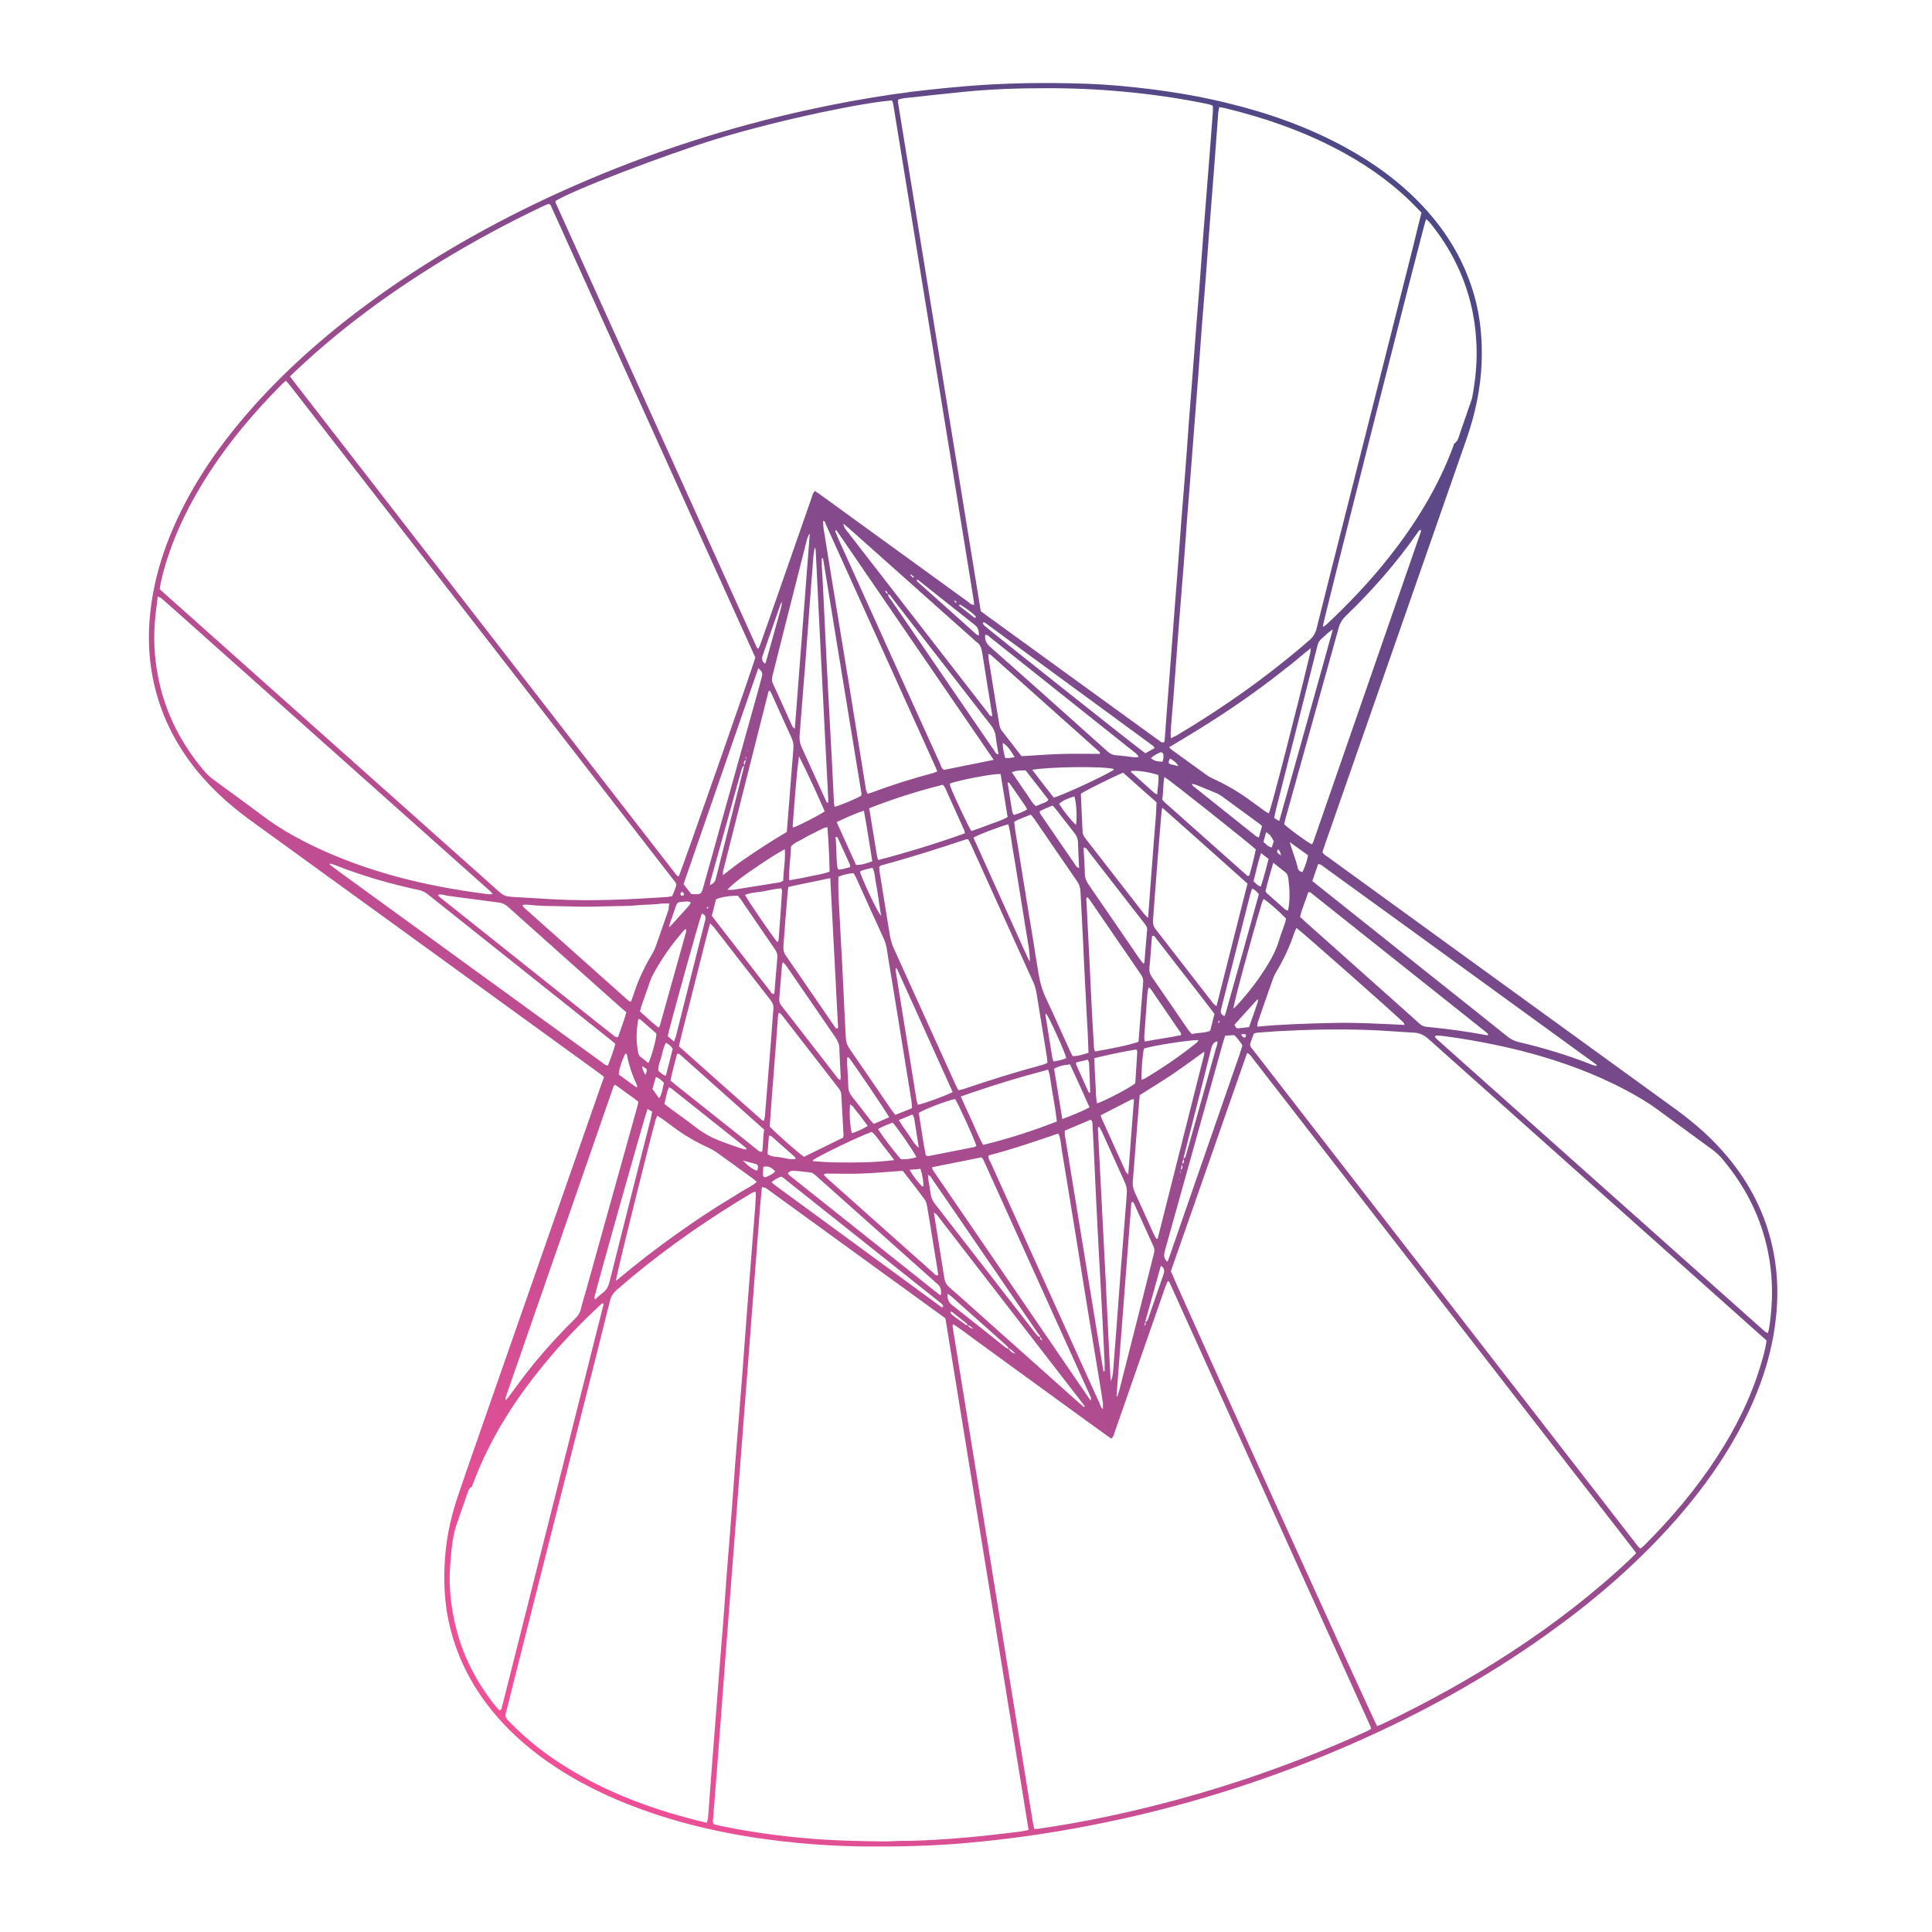 <?xml version="1.0" encoding="utf-8"?>
<!-- Generator: Adobe Illustrator 23.0.3, SVG Export Plug-In . SVG Version: 6.00 Build 0)  -->
<svg version="1.1" id="Layer_1" xmlns="http://www.w3.org/2000/svg" xmlns:xlink="http://www.w3.org/1999/xlink" x="0px" y="0px"
	 viewBox="0 0 200 200" style="enable-background:new 0 0 200 200;" xml:space="preserve">
<style type="text/css">
	.st0{opacity:0.78;}
	.st1{fill:url(#SVGID_1_);}
</style>
<g class="st0">
	<linearGradient id="SVGID_1_" gradientUnits="userSpaceOnUse" x1="36.627" y1="162.956" x2="162.782" y2="36.801">
		<stop  offset="0" style="stop-color:#ED1E79"/>
		<stop  offset="0.493" style="stop-color:#7E196E"/>
		<stop  offset="0.84" style="stop-color:#371567"/>
		<stop  offset="1" style="stop-color:#1B1464"/>
	</linearGradient>
	<path class="st1" d="M62.53,111.48c-0.24-0.19-0.42-0.33-0.6-0.46c-12-8.71-24.01-17.41-36.02-26.11c-2.38-1.73-4.51-3.7-6.26-6.08
		c-2.18-2.96-3.54-6.26-4.04-9.9c-0.22-1.64-0.25-3.29-0.11-4.94c0.36-4.24,1.71-8.17,3.67-11.92c1.93-3.69,4.39-7.01,7.16-10.1
		c3.77-4.19,8.02-7.85,12.58-11.14c6.43-4.63,13.33-8.44,20.58-11.62c7.81-3.42,15.88-6.03,24.21-7.85
		c2.93-0.64,5.87-1.18,8.83-1.61c2.49-0.36,4.99-0.62,7.49-0.83c4.16-0.35,8.32-0.39,12.49-0.25c2.18,0.08,4.36,0.28,6.53,0.55
		c2.65,0.33,5.27,0.78,7.86,1.41c4.34,1.04,8.51,2.51,12.43,4.66c2.98,1.64,5.7,3.62,8.02,6.12c2.52,2.7,4.34,5.8,5.32,9.38
		c0.6,2.2,0.79,4.44,0.71,6.71c-0.1,2.79-0.7,5.48-1.62,8.1c-4.87,13.96-9.75,27.92-14.62,41.88c-0.08,0.24-0.16,0.48-0.24,0.71
		c0.12,0.3,0.4,0.41,0.62,0.57c4.19,3.05,8.38,6.09,12.58,9.13c7.77,5.64,15.54,11.27,23.31,16.9c2.05,1.48,3.93,3.14,5.53,5.09
		c2.2,2.67,3.74,5.67,4.51,9.05c0.51,2.25,0.65,4.51,0.46,6.81c-0.38,4.59-1.91,8.8-4.13,12.79c-1.96,3.53-4.38,6.72-7.09,9.69
		c-3.82,4.18-8.12,7.82-12.73,11.09c-6.27,4.46-12.98,8.14-20.02,11.22c-7.62,3.34-15.49,5.91-23.61,7.72
		c-3.02,0.67-6.06,1.24-9.13,1.69c-2.36,0.35-4.73,0.63-7.11,0.84c-3.65,0.33-7.3,0.4-10.96,0.36c-2.16-0.03-4.32-0.15-6.47-0.35
		c-5.09-0.49-10.1-1.41-14.96-3.03c-3.5-1.17-6.85-2.67-9.96-4.68c-2.58-1.67-4.89-3.63-6.83-6.02c-2.23-2.75-3.75-5.83-4.48-9.3
		c-0.38-1.8-0.48-3.62-0.42-5.45c0.08-2.5,0.55-4.94,1.35-7.31c1.08-3.2,2.2-6.38,3.31-9.56c3.87-11.09,7.74-22.17,11.61-33.26
		C62.37,111.96,62.44,111.74,62.53,111.48z M77.22,78.68c-0.31,0.13-0.23,0.36-0.15,0.59c-0.06,0.03-0.16,0.05-0.19,0.1
		c-0.07,0.16-0.12,0.33-0.17,0.5c-1.05,3.76-2.1,7.51-3.14,11.27c-0.04,0.14-0.05,0.29-0.09,0.49c0.33-0.14,0.52-0.31,0.6-0.6
		c0.06-0.22,0.11-0.44,0.17-0.66c0.94-3.71,1.87-7.41,2.8-11.13c0.06-0.19,0.12-0.38,0.17-0.58c0.01-0.1,0.01-0.21,0.02-0.31
		c-0.02,0-0.05,0-0.07,0.01C77.19,78.46,77.21,78.57,77.22,78.68z M122.2,121.12c0.28-0.15,0.23-0.38,0.14-0.61
		c0.28-0.18,0.28-0.21,0.14-0.61c0.16,0.02,0.22-0.07,0.26-0.21c0.27-0.95,0.54-1.9,0.81-2.85c0.79-2.8,1.57-5.6,2.35-8.4
		c0.06-0.2,0.19-0.41,0.1-0.65c-0.5,0.13-0.56,0.55-0.66,0.94c-0.47,1.86-0.93,3.73-1.41,5.59c-0.47,1.86-0.95,3.72-1.42,5.59
		c-0.05,0.2-0.1,0.4-0.15,0.61c-0.05,0.2-0.1,0.4-0.14,0.61c-0.01,0.09-0.02,0.18-0.04,0.27c0.02,0,0.05,0,0.07,0
		C122.23,121.31,122.22,121.21,122.2,121.12z M100.17,137.2c0.23,0.26,0.23,0.26,0.64,0.37c-0.3-0.15-0.39-0.4-0.65-0.36
		c-0.03-0.07-0.03-0.15-0.08-0.19c-0.51-0.41-1.03-0.81-1.54-1.22c-0.02-0.02-0.08,0.01-0.19,0.02c0.08,0.12,0.13,0.23,0.21,0.29
		c0.46,0.35,0.93,0.69,1.41,1.03C100.01,137.19,100.09,137.19,100.17,137.2z M118.53,136.83c0.07-0.02,0.17-0.01,0.2-0.05
		c0.08-0.13,0.13-0.27,0.18-0.42c0.5-1.43,1-2.87,1.49-4.31c0.04-0.12,0.09-0.24,0.11-0.36c0.03-0.27-0.05-0.49-0.34-0.66
		c-0.55,1.96-1.09,3.89-1.62,5.82c-0.02,0.11-0.05,0.21-0.09,0.41C118.67,137.06,118.62,136.95,118.53,136.83z M80.95,62.28
		c-0.04,0.06-0.09,0.12-0.12,0.19c-0.62,1.77-1.23,3.53-1.85,5.3c-0.03,0.1-0.07,0.19-0.08,0.29c-0.02,0.26,0.05,0.49,0.3,0.65
		c0.04-0.1,0.08-0.16,0.1-0.23c0.53-1.9,1.07-3.8,1.59-5.7c0.05-0.17,0.02-0.35,0.03-0.53c0.04-0.02,0.07-0.04,0.11-0.06
		c0.01,0,0-0.03-0.01-0.05C81.01,62.19,80.98,62.24,80.95,62.28z M104.43,139.65c0.25,0.34,0.26,0.33,0.7,0.5
		c-0.25-0.22-0.39-0.47-0.68-0.52c-0.09-0.12-0.16-0.25-0.27-0.35c-1.89-1.69-3.79-3.38-5.68-5.06c-0.11-0.1-0.24-0.17-0.41-0.3
		c-0.03,0.52,0.08,0.88,0.47,1.18c1.84,1.44,3.66,2.9,5.48,4.35C104.15,139.54,104.29,139.58,104.43,139.65z M107.71,138.36
		c-0.01,0.09-0.04,0.18-0.02,0.26c0.01,0.04,0.1,0.07,0.21,0.14c-0.09-0.17-0.15-0.28-0.2-0.39c-0.09-0.12-0.18-0.25-0.27-0.37
		c-2.25-3.28-4.5-6.57-6.75-9.85c-1.36-1.99-2.72-3.98-4.09-5.96c-0.14-0.2-0.22-0.46-0.53-0.56c0.02,0.18,0.02,0.33,0.04,0.48
		c0.08,0.48,0.18,0.95,0.23,1.42c0.04,0.42,0.2,0.77,0.46,1.1c3.44,4.42,6.87,8.86,10.31,13.28c0.12,0.16,0.25,0.32,0.4,0.46
		C107.54,138.4,107.64,138.36,107.71,138.36z M91.92,61.51c-0.03-0.08-0.05-0.17-0.09-0.25c-0.02-0.04-0.09-0.05-0.21-0.11
		c0.08,0.14,0.1,0.21,0.15,0.25c0.04,0.04,0.11,0.06,0.17,0.08c-0.02,0.31,0.22,0.5,0.37,0.72c2.31,3.39,4.63,6.78,6.95,10.16
		c1.22,1.78,2.43,3.56,3.65,5.33c0.1,0.15,0.17,0.37,0.46,0.4c-0.1-0.62-0.23-1.22-0.29-1.82c-0.05-0.48-0.24-0.86-0.53-1.23
		c-1.47-1.88-2.92-3.76-4.38-5.64c-1.91-2.46-3.82-4.93-5.74-7.39C92.29,61.84,92.2,61.58,91.92,61.51z M85.2,53.92
		c-0.02-0.04-0.04-0.07-0.06-0.11c0.02,0.03,0.05,0.06,0.07,0.1c0.01,0.25,0,0.51,0.04,0.76c0.25,1.55,0.5,3.1,0.75,4.65
		c0.64,3.9,1.28,7.8,1.92,11.71c0.58,3.58,1.15,7.16,1.73,10.73c0.02,0.14,0.1,0.27,0.16,0.41c0.14-0.04,0.24-0.06,0.33-0.09
		c2.11-0.79,4.26-1.48,6.45-2.05c0.14-0.04,0.26-0.11,0.44-0.18c-0.16-0.37-0.29-0.69-0.44-1.01c-3.09-6.84-6.18-13.68-9.27-20.51
		c-0.61-1.34-1.21-2.68-1.82-4.02C85.44,54.15,85.44,53.93,85.2,53.92z M114.2,145.87c0.02,0.03,0.05,0.06,0.07,0.09
		c-0.03-0.02-0.06-0.05-0.09-0.07c-0.01-0.25,0.01-0.51-0.02-0.75c-0.09-0.65-0.21-1.3-0.31-1.95c-0.44-2.65-0.88-5.3-1.31-7.96
		c-0.43-2.65-0.85-5.31-1.28-7.96c-0.45-2.75-0.89-5.51-1.35-8.26c-0.09-0.54-0.1-1.11-0.32-1.62c-0.05-0.01-0.07-0.03-0.09-0.03
		c-2.33,0.79-4.65,1.6-7.04,2.21c-0.04,0.01-0.08,0.06-0.13,0.09c-0.05,0.27,0.13,0.48,0.23,0.7c2.42,5.36,4.84,10.73,7.27,16.09
		c1.33,2.94,2.65,5.87,3.99,8.8C113.92,145.47,113.94,145.74,114.2,145.87z M106.48,189.43c-2.88-17.71-5.75-35.33-8.61-52.95
		c-0.24-0.18-0.46-0.35-0.69-0.51c-5.81-4.22-11.63-8.44-17.44-12.65c-0.16-0.12-0.32-0.25-0.5-0.35c-0.09-0.05-0.22-0.04-0.37-0.07
		c-0.07,0.73-0.13,1.41-0.19,2.09c-0.21,2.63-0.41,5.26-0.61,7.89c-0.2,2.66-0.41,5.31-0.61,7.97c-0.2,2.63-0.4,5.26-0.61,7.89
		c-0.2,2.66-0.41,5.31-0.61,7.97c-0.2,2.63-0.41,5.26-0.61,7.89c-0.2,2.66-0.41,5.31-0.61,7.97c-0.23,2.99-0.44,5.97-0.67,8.96
		c-0.06,0.81-0.13,1.62-0.19,2.43c-0.12,1.52-0.24,3.03-0.36,4.55c-0.01,0.1,0.02,0.2,0.04,0.31c0.23,0.06,0.45,0.13,0.67,0.18
		c3.16,0.66,6.35,1.09,9.57,1.35c2.48,0.2,4.97,0.25,7.46,0.27c0.61,0.01,1.22-0.05,1.83-0.05c2.36-0.01,4.72-0.18,7.07-0.39
		c1.74-0.15,3.48-0.38,5.22-0.58C105.91,189.57,106.15,189.5,106.48,189.43z M101.53,63.27c0.27,0.2,0.49,0.37,0.72,0.53
		c4.95,3.59,9.9,7.18,14.86,10.78c0.97,0.7,1.93,1.4,2.9,2.1c0.14,0.1,0.26,0.25,0.52,0.13c0.02-0.19,0.06-0.41,0.07-0.63
		c0.07-0.91,0.13-1.82,0.2-2.73c0.14-1.77,0.28-3.54,0.41-5.31c0.12-1.54,0.23-3.09,0.35-4.63c0.13-1.72,0.27-3.44,0.4-5.16
		c0.12-1.57,0.23-3.14,0.35-4.71c0.13-1.62,0.26-3.24,0.39-4.86c0.13-1.64,0.24-3.29,0.36-4.93c0.2-2.58,0.4-5.16,0.6-7.74
		c0.06-0.78,0.12-1.57,0.18-2.35c0.13-1.64,0.27-3.29,0.39-4.93c0.12-1.62,0.23-3.24,0.36-4.86c0.18-2.28,0.36-4.55,0.54-6.83
		c0.15-1.87,0.29-3.74,0.43-5.62c0.01-0.19-0.01-0.39-0.01-0.57c-0.12-0.05-0.19-0.09-0.26-0.11c-0.12-0.03-0.25-0.06-0.37-0.09
		c-2.84-0.59-5.7-0.99-8.58-1.26c-2.68-0.25-5.37-0.37-8.06-0.36c-2.82,0-5.64,0.09-8.44,0.37c-2.07,0.21-4.14,0.43-6.21,0.66
		c-0.22,0.02-0.43,0.1-0.66,0.15c0,0.15-0.01,0.25,0,0.35C95.83,28.19,98.68,45.71,101.53,63.27z M142.56,178.69
		c0.23-0.1,0.42-0.17,0.6-0.25c4.59-2.19,9.03-4.64,13.28-7.42c4.39-2.87,8.54-6.05,12.35-9.65c0.2-0.19,0.39-0.39,0.59-0.6
		c-0.2-0.26-0.37-0.49-0.54-0.71c-11.28-14.55-22.56-29.09-33.84-43.64c-1.77-2.29-3.55-4.58-5.32-6.86
		c-0.15-0.19-0.26-0.43-0.58-0.55c-1.33,3.77-2.63,7.53-3.94,11.28c-1.32,3.78-2.64,7.56-3.95,11.3
		C121.92,133.39,142.17,178.09,142.56,178.69z M30.02,38.97c0.24,0.32,0.42,0.56,0.61,0.8C42.27,54.78,53.9,69.79,65.54,84.8
		c1.43,1.85,2.86,3.69,4.3,5.54c0.11,0.15,0.2,0.35,0.42,0.38c0.28-0.54,7.72-21.79,7.93-22.66c-7.06-15.59-14.13-31.21-21.2-46.84
		c-0.02-0.04-0.08-0.06-0.13-0.09c-0.04,0-0.1-0.01-0.14,0c-0.19,0.08-0.37,0.16-0.56,0.24c-3.62,1.72-7.15,3.62-10.58,5.72
		c-5.34,3.27-10.37,6.97-14.93,11.27C30.46,38.54,30.26,38.74,30.02,38.97z M98.69,137.08c-0.05,0.09-0.09,0.14-0.09,0.17
		c2.76,17.07,5.53,34.14,8.29,51.22c0.04,0.27,0.11,0.54,0.17,0.85c0.15,0,0.28,0.01,0.4,0c4.9-0.71,9.73-1.75,14.51-3.05
		c6.72-1.83,13.25-4.19,19.58-7.08c0.13-0.06,0.25-0.15,0.38-0.22c-0.02-0.11-0.03-0.19-0.06-0.25
		c-6.94-15.34-13.88-30.69-20.83-46.03c-0.01-0.02-0.03-0.04-0.06-0.05c-0.02-0.01-0.04,0-0.11,0c-0.08,0.21-0.18,0.44-0.27,0.68
		c-0.98,2.8-1.95,5.6-2.93,8.4c-0.76,2.18-1.52,4.36-2.28,6.54c-0.08,0.23-0.1,0.5-0.37,0.66c-0.91-0.66-1.81-1.31-2.72-1.96
		c-0.9-0.66-1.81-1.31-2.71-1.97c-0.9-0.66-1.81-1.31-2.71-1.97c-0.92-0.67-1.85-1.34-2.77-2.01c-0.9-0.66-1.8-1.32-2.71-1.97
		C100.5,138.38,99.62,137.7,98.69,137.08z M57.5,20.81c0.01,0.07,0,0.15,0.03,0.21c6.94,15.35,13.88,30.69,20.83,46.04
		c0.02,0.04,0.07,0.05,0.15,0.1c0.07-0.16,0.15-0.32,0.21-0.48c0.5-1.41,0.99-2.82,1.49-4.24c1.27-3.64,2.54-7.28,3.81-10.92
		c0.08-0.23,0.11-0.49,0.34-0.69c0.18,0.12,0.35,0.23,0.51,0.34c1.91,1.39,3.82,2.77,5.73,4.16c3.19,2.31,6.37,4.62,9.56,6.93
		c0.19,0.14,0.35,0.35,0.68,0.36c-0.02-0.24-0.04-0.44-0.07-0.64c-0.11-0.73-0.24-1.45-0.35-2.18c-0.33-2.05-0.67-4.11-1-6.16
		c-0.33-2-0.65-4.01-0.97-6.01c-0.38-2.35-0.77-4.71-1.15-7.06c-0.38-2.33-0.75-4.66-1.13-6.99c-0.38-2.35-0.77-4.71-1.15-7.06
		c-0.38-2.33-0.75-4.66-1.13-6.99c-0.44-2.7-0.88-5.41-1.32-8.11c-0.06-0.34-0.08-0.7-0.23-1.02c-2.64,0.17-11.21,1.87-18.21,4
		C68.88,16.02,59.25,19.69,57.5,20.81z M16.53,60.98c0.21,0.2,0.4,0.37,0.59,0.54c11.43,10.19,22.86,20.37,34.29,30.56
		c0.78,0.69,0.78,0.7,1.81,0.78c0.08,0.01,0.15,0.01,0.23,0.01c1.24,0.07,2.48,0.15,3.73,0.22c3.99,0.22,7.97,0.03,11.95-0.24
		c0.15-0.01,0.29-0.06,0.45-0.09c0.06-0.12,0.11-0.24,0.16-0.35c0.36-1.04,0.42-0.76-0.25-1.62c-9.17-11.84-18.35-23.67-27.53-35.5
		C38.01,50.19,34.06,45.1,30.1,40c-0.15-0.19-0.32-0.38-0.5-0.59c-0.15,0.13-0.27,0.22-0.38,0.33c-2.84,2.85-5.43,5.9-7.62,9.29
		c-1.9,2.93-3.45,6.03-4.46,9.38C16.91,59.23,16.66,60.06,16.53,60.98z M182.87,138.77c-0.22-0.2-0.41-0.38-0.6-0.54
		c-11.47-10.22-22.93-20.44-34.39-30.67c-0.44-0.39-0.89-0.63-1.48-0.66c-1.6-0.08-3.19-0.23-4.79-0.28
		c-3.17-0.11-6.35-0.04-9.52,0.14c-0.63,0.04-1.27,0.09-1.9,0.14c-0.12,0.01-0.24,0.05-0.37,0.08c-0.06,0.13-0.11,0.24-0.15,0.36
		c-0.35,1.04-0.42,0.74,0.26,1.62c10.42,13.44,20.84,26.88,31.26,40.32c2.68,3.45,5.35,6.9,8.03,10.35c0.18,0.23,0.34,0.49,0.6,0.69
		c0.14-0.12,0.26-0.22,0.37-0.32c2.83-2.82,5.4-5.86,7.58-9.22c1.91-2.95,3.48-6.07,4.49-9.45
		C182.51,140.51,182.76,139.69,182.87,138.77z M73.15,188.69c0.18-0.35,0.15-0.66,0.18-0.96c0.12-1.64,0.24-3.29,0.37-4.93
		c0.14-1.8,0.28-3.59,0.42-5.39c0.12-1.52,0.23-3.04,0.35-4.55c0.13-1.62,0.26-3.24,0.39-4.86c0.13-1.64,0.24-3.29,0.36-4.93
		c0.18-2.28,0.37-4.55,0.54-6.83c0.13-1.67,0.24-3.34,0.37-5.01c0.23-2.93,0.47-5.87,0.7-8.8c0.18-2.33,0.34-4.66,0.52-6.98
		c0.06-0.76,0.12-1.52,0.18-2.28c0.13-1.69,0.27-3.39,0.4-5.08c0.08-1.06,0.17-2.12,0.25-3.19c0.03-0.43,0.05-0.86,0.07-1.29
		c0-0.07-0.03-0.14-0.06-0.26c-0.15,0.07-0.29,0.11-0.42,0.18c-0.5,0.3-1,0.6-1.5,0.91c-4.37,2.7-8.53,5.69-12.4,9.07
		c-0.36,0.31-0.6,0.65-0.72,1.12c-1.06,4.28-2.15,8.56-3.23,12.83c-2.27,8.97-4.54,17.94-6.81,26.91c-0.24,0.96-0.46,1.92-0.73,2.88
		c-0.11,0.38-0.03,0.63,0.24,0.87c0.13,0.12,0.25,0.26,0.37,0.38c1.62,1.63,3.41,3.04,5.35,4.26
		C62.89,185.65,67.88,187.45,73.15,188.69z M147.15,22.01c-0.43-0.44-0.81-0.84-1.21-1.23c-2.28-2.2-4.88-3.96-7.69-5.42
		c-3.6-1.87-7.4-3.18-11.34-4.14c-0.21-0.05-0.43-0.09-0.69-0.14c-0.04,0.24-0.1,0.44-0.11,0.63c-0.12,1.62-0.24,3.24-0.36,4.86
		c-0.06,0.81-0.12,1.62-0.19,2.43c-0.13,1.72-0.27,3.44-0.4,5.16c-0.12,1.57-0.23,3.14-0.35,4.71c-0.13,1.62-0.26,3.24-0.39,4.86
		c-0.13,1.64-0.24,3.29-0.36,4.93c-0.2,2.58-0.4,5.16-0.6,7.74c-0.06,0.78-0.12,1.57-0.18,2.35c-0.13,1.64-0.26,3.29-0.39,4.93
		c-0.12,1.62-0.23,3.24-0.36,4.86c-0.18,2.25-0.36,4.5-0.54,6.75c-0.18,2.33-0.34,4.66-0.52,6.98c-0.07,0.91-0.16,1.82-0.23,2.73
		c-0.03,0.45-0.09,0.9-0.03,1.42c0.22-0.11,0.4-0.18,0.57-0.27c4.88-2.9,9.49-6.16,13.78-9.89c0.38-0.33,0.61-0.71,0.73-1.19
		c1.06-4.26,2.14-8.51,3.22-12.76c2.27-8.97,4.54-17.94,6.81-26.92C146.58,24.28,146.86,23.18,147.15,22.01z M50.99,92.56
		c-0.16-0.27-0.35-0.4-0.51-0.54c-10.24-9.12-20.47-18.25-30.71-27.37c-1-0.9-2.01-1.79-3.02-2.68c-0.1-0.09-0.24-0.13-0.42-0.22
		c-0.08,0.68-0.16,1.28-0.23,1.88c-0.24,2.19-0.15,4.36,0.28,6.51c0.73,3.67,2.38,6.88,4.8,9.72c0.28,0.33,0.6,0.62,0.95,0.87
		c1.7,1.24,3.41,2.48,5.09,3.74c1.55,1.17,3.21,2.13,4.95,2.98c5.79,2.83,11.96,4.31,18.31,5.11
		C50.63,92.59,50.77,92.56,50.99,92.56z M183.02,138c0.18-0.66,0.22-1.26,0.29-1.86c0.23-2.18,0.15-4.36-0.28-6.51
		c-0.72-3.64-2.36-6.83-4.74-9.66c-0.3-0.35-0.62-0.66-0.99-0.93c-1.93-1.4-3.84-2.83-5.78-4.23c-0.59-0.43-1.21-0.83-1.85-1.2
		c-3.19-1.87-6.6-3.23-10.14-4.27c-2.68-0.79-5.41-1.36-8.16-1.81c-0.68-0.11-1.36-0.2-2.03-0.29c-0.13-0.02-0.25-0.03-0.38-0.03
		c-0.14,0-0.3-0.08-0.42,0.1c0.04,0.06,0.06,0.13,0.11,0.18c11.37,10.13,22.74,20.27,34.11,30.4
		C182.8,137.91,182.88,137.93,183.02,138z M91.01,89.77c0.02,0.18,0.03,0.41,0.07,0.63c0.34,2.1,0.68,4.2,1.02,6.31
		c0.09,0.53,0.22,1.03,0.45,1.52c2.11,4.64,4.21,9.29,6.31,13.93c0.1,0.23,0.22,0.45,0.35,0.7c0.19-0.04,0.36-0.06,0.53-0.12
		c2.71-0.92,5.45-1.78,8.22-2.52c0.16-0.04,0.31-0.13,0.47-0.2c-0.02-0.22-0.02-0.39-0.05-0.57c-0.35-2.15-0.7-4.31-1.05-6.46
		c-0.07-0.42-0.15-0.84-0.33-1.24c-2.17-4.78-4.33-9.56-6.5-14.35c-0.08-0.18-0.18-0.35-0.27-0.51c-0.09-0.01-0.15-0.02-0.19-0.01
		c-2.91,0.97-5.83,1.9-8.8,2.7c-0.05,0.01-0.09,0.05-0.13,0.08C91.07,89.68,91.06,89.71,91.01,89.77z M136.93,64.86
		c0.08-0.01,0.11-0.01,0.13-0.02c0.1-0.07,0.21-0.15,0.3-0.23c2.28-2.14,4.43-4.4,6.37-6.85c2.79-3.52,5.13-7.3,6.7-11.53
		c0.04-0.12,0.06-0.28,0.15-0.34c0.37-0.26,0.43-0.67,0.56-1.05c0.36-1.03,0.72-2.06,1.07-3.09c0.07-0.22,0.16-0.43,0.2-0.65
		c0.3-1.62,0.48-3.27,0.45-4.92c-0.03-1.24-0.14-2.48-0.38-3.7c-0.69-3.57-2.23-6.72-4.53-9.52c-0.09-0.1-0.21-0.18-0.33-0.27
		C147.38,23.27,137.16,63.61,136.93,64.86z M51.72,177.08c0.07-0.06,0.12-0.08,0.14-0.11c0.04-0.07,0.07-0.14,0.09-0.21
		c3.51-13.91,7.02-27.82,10.53-41.73c0.01-0.02-0.01-0.05-0.02-0.07c-0.01-0.02-0.03-0.03-0.08-0.06c-0.11,0.09-0.23,0.17-0.34,0.28
		c-1.78,1.67-3.48,3.41-5.06,5.27c-3.38,3.97-6.21,8.27-8.03,13.19c-0.04,0.12-0.09,0.26-0.18,0.32c-0.25,0.15-0.3,0.4-0.39,0.63
		c-0.4,1.15-0.8,2.3-1.19,3.45c-0.1,0.31-0.18,0.63-0.24,0.96c-0.2,1.07-0.29,2.16-0.36,3.25c-0.11,1.56,0.01,3.1,0.27,4.62
		c0.61,3.63,2.12,6.86,4.42,9.73C51.42,176.75,51.57,176.91,51.72,177.08z M147.08,54.84c-0.06,0.03-0.12,0.04-0.15,0.07
		c-0.08,0.09-0.16,0.19-0.23,0.3c-2.18,3.11-4.67,5.94-7.4,8.57c-0.34,0.33-0.57,0.68-0.7,1.14c-1.82,6.57-3.66,13.13-5.49,19.69
		c-0.07,0.24-0.12,0.49-0.17,0.71c0.44,0.45,2.24,1.76,2.84,2.08c0.05-0.05,0.12-0.1,0.14-0.16c3.72-10.72,7.44-21.45,11.16-32.17
		C147.1,55,147.08,54.92,147.08,54.84z M73.51,95.58c-0.41,1.47-0.74,2.87-1.1,4.26c-0.36,1.42-0.72,2.85-1.08,4.27
		c-0.35,1.4-0.73,2.78-1.05,4.2c2.87,2.56,5.71,5.09,8.56,7.61c0.05,0.05,0.13,0.06,0.25,0.11c0.03-0.17,0.07-0.31,0.09-0.44
		c0.14-1.69,0.27-3.39,0.41-5.08c0.09-1.09,0.17-2.17,0.26-3.26c0.07-0.94,0.13-1.87,0.21-2.81c0.03-0.35-0.07-0.63-0.29-0.9
		c-1.97-2.52-3.92-5.05-5.88-7.57C73.79,95.86,73.68,95.76,73.51,95.58z M120.32,83.61c-0.04,0.24-0.07,0.34-0.08,0.44
		c-0.09,1.04-0.17,2.07-0.26,3.11c-0.14,1.8-0.28,3.59-0.42,5.39c-0.07,0.91-0.13,1.82-0.2,2.73c-0.03,0.35,0.05,0.63,0.27,0.91
		c1.98,2.54,3.95,5.09,5.93,7.64c0.08,0.11,0.2,0.18,0.37,0.33c1.08-4.28,2.14-8.47,3.21-12.69
		C126.21,88.85,123.32,86.27,120.32,83.61z M63.68,112.29c-0.07,0.06-0.13,0.09-0.15,0.13c-3.73,10.75-7.46,21.5-11.19,32.25
		c-0.02,0.07,0,0.15,0,0.29c0.14-0.15,0.24-0.26,0.32-0.37c0.67-0.89,1.32-1.8,2.01-2.68c1.51-1.92,3.15-3.71,4.89-5.43
		c0.28-0.27,0.48-0.57,0.57-0.96c0.13-0.59,0.32-1.17,0.49-1.76c1.76-6.32,3.52-12.64,5.29-18.97c0.07-0.24,0.12-0.48,0.18-0.73
		c-0.19-0.15-0.35-0.28-0.51-0.4C64.94,113.21,64.3,112.75,63.68,112.29z M86.79,90.76c0,0.58-0.02,1.14,0,1.69
		c0.12,2.43,0.26,4.86,0.39,7.3c0.08,1.47,0.14,2.94,0.21,4.41c0.05,1.09,0.12,2.18,0.17,3.27c0.02,0.42,0.14,0.78,0.38,1.13
		c1.46,2.11,2.9,4.22,4.35,6.34c0.11,0.16,0.24,0.32,0.4,0.51c0.57-0.23,1.13-0.46,1.72-0.69c-0.02-0.26-0.02-0.49-0.05-0.71
		c-0.36-2.23-0.72-4.45-1.08-6.68c-0.45-2.75-0.89-5.51-1.35-8.26c-0.1-0.62-0.15-1.25-0.42-1.85c-0.98-2.12-1.93-4.25-2.89-6.37
		c-0.07-0.16-0.17-0.3-0.26-0.46C87.78,90.43,87.27,90.56,86.79,90.76z M112.68,108.98c-0.02-0.59-0.04-1.12-0.06-1.65
		c-0.13-2.48-0.27-4.97-0.39-7.45c-0.07-1.44-0.13-2.89-0.21-4.34c-0.05-1.09-0.12-2.18-0.17-3.27c-0.02-0.39-0.13-0.73-0.36-1.06
		c-1.49-2.15-2.96-4.31-4.44-6.47c-0.1-0.14-0.22-0.26-0.35-0.42c-0.57,0.28-1.16,0.41-1.71,0.76c0.03,0.29,0.06,0.57,0.1,0.84
		c0.07,0.48,0.16,0.95,0.24,1.43c0.33,2.03,0.65,4.06,0.98,6.08c0.39,2.38,0.79,4.75,1.16,7.13c0.15,0.96,0.38,1.87,0.8,2.76
		c0.84,1.77,1.62,3.56,2.43,5.33c0.1,0.23,0.22,0.45,0.34,0.68C111.61,109.33,112.11,109.17,112.68,108.98z M121.02,77.36
		c0.16,0.15,0.23,0.23,0.31,0.28c1.19,0.87,2.38,1.73,3.58,2.59c0.25,0.18,0.52,0.32,0.79,0.44c1.32,0.6,2.56,1.34,3.73,2.2
		c0.51,0.38,1.02,0.75,1.54,1.12c0.12,0.08,0.25,0.14,0.38,0.21c0.28-0.62,2.84-10.57,4.28-16.59c0.03-0.12,0.03-0.24,0.06-0.51
		c-0.76,0.59-1.38,1.15-2.03,1.66c-0.68,0.53-1.36,1.07-2.04,1.59c-0.67,0.51-1.34,1-2.02,1.49c-0.68,0.49-1.37,0.96-2.06,1.43
		c-0.69,0.47-1.39,0.93-2.1,1.38c-0.73,0.47-1.46,0.92-2.19,1.37C122.53,76.46,121.81,76.88,121.02,77.36z M63.75,132.61
		c0.61-0.5,1.11-0.92,1.62-1.33c0.51-0.41,1.03-0.82,1.55-1.23c0.52-0.4,1.05-0.8,1.58-1.19c0.53-0.39,1.06-0.78,1.6-1.16
		c0.52-0.37,1.04-0.73,1.56-1.09c0.55-0.37,1.09-0.74,1.65-1.1c0.55-0.36,1.11-0.72,1.67-1.06c0.56-0.35,1.13-0.68,1.68-1.04
		c0.55-0.35,1.16-0.6,1.68-1.06c-0.14-0.12-0.25-0.23-0.37-0.32c-1.25-0.91-2.5-1.82-3.76-2.72c-0.27-0.19-0.56-0.35-0.86-0.49
		c-1.09-0.5-2.13-1.08-3.11-1.76c-0.54-0.38-1.06-0.78-1.59-1.17c-0.18-0.13-0.38-0.24-0.6-0.39c-0.07,0.15-0.14,0.26-0.17,0.38
		C67.35,117.72,63.83,131.86,63.75,132.61z M34.2,89.39c-0.03,0.03-0.05,0.07-0.08,0.1c0.24,0.18,0.48,0.37,0.72,0.55
		c6.86,4.98,13.72,9.96,20.59,14.95c2.28,1.66,4.56,3.31,6.85,4.96c0.19,0.14,0.36,0.35,0.66,0.34c0.27-0.75,0.58-1.47,0.75-2.23
		c-0.1-0.09-0.17-0.17-0.25-0.23c-6.4-5.09-12.79-10.18-19.19-15.28c-0.29-0.23-0.6-0.36-0.96-0.43c-2.93-0.63-5.8-1.46-8.59-2.56
		C34.53,89.49,34.36,89.45,34.2,89.39z M165.25,110.35c0.01-0.04,0.03-0.07,0.04-0.11c-0.24-0.18-0.48-0.37-0.73-0.54
		c-6.33-4.6-12.65-9.19-18.98-13.78c-2.81-2.04-5.63-4.08-8.45-6.12c-0.19-0.14-0.37-0.34-0.67-0.36c-0.2,0.59-0.4,1.16-0.61,1.76
		c0.24,0.2,0.45,0.37,0.67,0.54c3.91,3.12,7.82,6.23,11.74,9.35c2.6,2.07,5.21,4.14,7.8,6.22c0.34,0.28,0.71,0.45,1.14,0.56
		c2.59,0.61,5.14,1.37,7.62,2.36C164.96,110.28,165.11,110.31,165.25,110.35z M145.4,106.1c-0.05-0.13-0.07-0.21-0.11-0.25
		c-0.65-0.67-10.65-9.51-11.08-9.79c-0.07,0.16-0.16,0.31-0.21,0.46c-0.47,1.43-1.1,2.78-1.87,4.07c-0.13,0.22-0.25,0.44-0.33,0.68
		c-0.54,1.5-1.06,3.01-1.58,4.52c-0.05,0.13-0.04,0.28-0.07,0.49c2.58-0.25,5.11-0.32,7.64-0.38
		C140.31,105.83,142.83,105.98,145.4,106.1z M69.3,93.53c-0.26,0-0.48-0.01-0.7,0c-0.23,0.01-0.45,0.05-0.68,0.07
		c-0.23,0.02-0.46,0.02-0.68,0.04c-0.25,0.01-0.51,0.02-0.76,0.03c-0.23,0.01-0.45,0.04-0.68,0.06c-0.23,0.02-0.46,0.03-0.68,0.04
		c-0.23,0.01-0.46,0.02-0.68,0.02c-0.23,0-0.46,0.01-0.68,0.01c-0.23,0-0.46,0.01-0.68,0.02c-0.23,0-0.46,0-0.68,0.01
		c-0.23,0-0.46,0.01-0.68,0.02c-0.25,0.01-0.51,0.01-0.76,0.01c-0.23,0-0.46,0-0.68,0c-0.23,0-0.46-0.01-0.68-0.01
		c-0.23-0.01-0.46-0.02-0.68-0.02c-0.23,0-0.46,0-0.68-0.01c-0.23,0-0.46-0.01-0.68-0.02c-0.23-0.01-0.46-0.01-0.68-0.01
		c-0.25-0.01-0.51-0.01-0.76-0.02c-0.23-0.01-0.46-0.02-0.68-0.04c-0.23-0.02-0.45-0.05-0.68-0.06c-0.21-0.01-0.44-0.06-0.68,0.03
		c0.06,0.11,0.09,0.18,0.14,0.23c3.61,3.22,7.23,6.45,10.85,9.67c0.05,0.05,0.13,0.06,0.24,0.1c0.08-0.22,0.17-0.43,0.24-0.64
		c0.48-1.53,1.16-2.97,1.98-4.34c0.14-0.24,0.26-0.49,0.35-0.75c0.46-1.29,0.9-2.58,1.35-3.87C69.21,93.91,69.24,93.74,69.3,93.53z
		 M112.9,144.99c0.03-0.21,0.05-0.27,0.04-0.3c-3.72-8.23-7.44-16.45-11.16-24.67c-0.03-0.06-0.1-0.11-0.18-0.21
		c-1.69,0.34-3.39,0.68-5.11,1.02c0.02,0.11,0.01,0.19,0.05,0.25C101.97,129.01,107.4,136.94,112.9,144.99z M86.58,54.88
		c-0.05,0.02-0.1,0.05-0.14,0.07c0.1,0.25,0.2,0.5,0.31,0.75c1.48,3.28,2.97,6.57,4.45,9.85c2.03,4.48,4.05,8.97,6.09,13.45
		c0.11,0.25,0.16,0.54,0.42,0.7c1.69-0.34,3.38-0.68,5.16-1.04C97.41,70.7,92,62.79,86.58,54.88z M116.27,79.99
		c-0.79,0.3-3.99,1.89-4.37,2.17c0,0.11-0.01,0.23,0,0.36c0.06,1.19,0.12,2.38,0.17,3.57c0.01,0.31,0.16,0.52,0.33,0.75
		c2.01,2.59,4.02,5.18,6.03,7.76c0.09,0.11,0.2,0.2,0.42,0.42c0.1-1.45,0.21-2.76,0.3-4.07c0.1-1.32,0.21-2.63,0.3-3.95
		c0.1-1.31,0.25-2.62,0.27-3.95C118.56,82.04,117.42,81.02,116.27,79.99z M87.27,117.77c0.03-0.13,0.06-0.2,0.05-0.27
		c-0.07-1.39-0.16-2.78-0.23-4.17c-0.01-0.27-0.12-0.48-0.28-0.68c-1.96-2.52-3.91-5.05-5.87-7.57c-0.07-0.09-0.17-0.15-0.3-0.27
		c-0.05,0.16-0.09,0.26-0.1,0.35c-0.26,3.84-0.61,7.67-0.86,11.46c0.66,0.71,3.05,2.82,3.55,3.13
		C84.57,119.09,85.93,118.42,87.27,117.77z M119.69,128.23c0.05,0,0.1,0,0.15,0c1.6-6.34,3.2-12.67,4.8-19.01
		c0.02-0.09,0.02-0.19,0.03-0.36c-1.13,0.81-2.18,1.59-3.27,2.33c-1.11,0.75-2.26,1.44-3.42,2.18c-0.1,1.18-0.19,2.37-0.29,3.56
		c-0.14,1.77-0.27,3.54-0.42,5.31c-0.04,0.42,0.02,0.79,0.2,1.18c0.66,1.43,1.3,2.86,1.95,4.3
		C119.5,127.88,119.6,128.06,119.69,128.23z M79.72,71.53c-0.05,0-0.1,0-0.15,0c-1.57,6.21-3.14,12.42-4.71,18.63
		c-0.02,0.09-0.01,0.19-0.03,0.44c0.79-0.61,1.48-1.15,2.2-1.64c0.71-0.49,1.42-0.97,2.15-1.44c0.74-0.48,1.5-0.93,2.27-1.4
		c0.09-1.11,0.18-2.19,0.26-3.28c0.14-1.77,0.27-3.54,0.42-5.31c0.04-0.42-0.02-0.79-0.2-1.17c-0.66-1.43-1.3-2.86-1.94-4.29
		C79.91,71.87,79.81,71.7,79.72,71.53z M64.84,104.77c-0.15-0.12-0.31-0.23-0.46-0.37c-3.94-3.51-7.89-7.03-11.82-10.55
		c-0.28-0.25-0.57-0.38-0.94-0.42c-1.76-0.22-3.52-0.48-5.28-0.7c-0.31-0.04-0.62-0.21-1-0.1c0.14,0.27,0.37,0.39,0.56,0.54
		c4.67,3.72,9.33,7.43,14,11.15c1.19,0.95,2.38,1.9,3.58,2.84c0.13,0.1,0.25,0.27,0.51,0.17C64.25,106.52,64.6,105.71,64.84,104.77z
		 M154.05,107.15c0-0.04,0-0.07-0.01-0.09c-0.04-0.06-0.09-0.12-0.15-0.17c-6.08-4.84-12.16-9.67-18.24-14.51
		c-0.02-0.02-0.05-0.02-0.07-0.03c-0.02,0-0.05,0.01-0.15,0.03c-0.27,0.82-0.63,1.64-0.85,2.53c0.25,0.23,0.46,0.44,0.69,0.64
		c2.88,2.57,5.76,5.13,8.64,7.7c1,0.9,2.01,1.79,3.01,2.69c0.21,0.19,0.42,0.32,0.73,0.35c2.07,0.21,4.13,0.47,6.18,0.86
		C153.9,107.18,153.98,107.16,154.05,107.15z M112.58,92.87c-0.21,0.14-0.12,0.3-0.11,0.44c0.1,2.1,0.21,4.21,0.32,6.31
		c0.08,1.55,0.14,3.09,0.22,4.64c0.07,1.39,0.16,2.79,0.24,4.18c0.01,0.14,0.06,0.27,0.1,0.41c2.05-0.35,3.91-0.76,4.51-1.01
		c0.16-2.05,0.31-4.12,0.48-6.19c0.03-0.33-0.1-0.58-0.28-0.84c-1.75-2.55-3.5-5.11-5.25-7.66
		C112.73,93.04,112.65,92.96,112.58,92.87z M85.95,90.9c-1.52,0.34-2.94,0.59-4.34,0.92c-0.02,0.16-0.05,0.29-0.06,0.41
		c-0.09,1.06-0.18,2.12-0.26,3.18c-0.07,0.83-0.11,1.67-0.19,2.5c-0.03,0.4,0.04,0.73,0.28,1.06c0.79,1.12,1.55,2.25,2.33,3.38
		c0.89,1.3,1.78,2.59,2.67,3.89c0.08,0.11,0.13,0.29,0.38,0.2C86.49,101.3,86.22,96.15,85.95,90.9z M93.46,121.21
		c-0.23,0.01-0.38,0.02-0.53,0.03c-1.29,0.09-2.58,0.21-3.87,0.25c-1.09,0.04-2.18,0-3.27,0c-0.16,0-0.35-0.07-0.52,0.13
		c0.18,0.17,0.35,0.35,0.53,0.51c1.32,1.18,2.65,2.36,3.97,3.54c2.27,2.02,4.54,4.05,6.82,6.07c0.14,0.12,0.24,0.34,0.52,0.27
		c-0.01-0.15-0.01-0.3-0.04-0.45c-0.2-1.22-0.4-2.45-0.6-3.67c-0.15-0.95-0.3-1.9-0.47-2.85c-0.05-0.29-0.1-0.62-0.27-0.85
		C95.02,123.2,94.24,122.23,93.46,121.21z M105.75,78.28c1.42-0.08,2.76-0.19,4.1-0.23c1.33-0.04,2.67-0.01,4.01-0.01
		c-0.01-0.09,0.01-0.16-0.02-0.18c-3.76-3.36-7.53-6.72-11.29-10.08c-0.05-0.04-0.13-0.05-0.24-0.08c0.01,0.2,0.01,0.38,0.04,0.55
		c0.19,1.2,0.39,2.4,0.58,3.6c0.16,0.97,0.31,1.95,0.48,2.92c0.05,0.29,0.08,0.6,0.28,0.85C104.37,76.49,105.05,77.38,105.75,78.28z
		 M99.46,113.51c0.41,0.9,0.76,1.71,1.14,2.51c0.38,0.82,0.7,1.67,1.18,2.5c2.6-0.64,5.12-1.44,7.63-2.43
		c-0.19-1.62-0.52-3.18-0.74-4.75c-0.03-0.19-0.11-0.38-0.17-0.61C105.46,111.53,102.49,112.44,99.46,113.51z M89.98,83.67
		c0.28,1.71,0.54,3.33,0.81,4.96c0.02,0.12,0.07,0.23,0.13,0.4c3.04-0.8,6.01-1.71,8.96-2.76c-0.03-0.15-0.04-0.25-0.07-0.34
		c-0.65-1.46-1.31-2.91-1.97-4.37c-0.05-0.11-0.14-0.2-0.24-0.32C95.02,81.88,92.51,82.68,89.98,83.67z M96.67,125.51
		c0.16,1,0.3,1.87,0.44,2.75c0.22,1.35,0.44,2.7,0.65,4.06c0.06,0.39,0.23,0.7,0.54,0.96c0.94,0.81,1.86,1.65,2.79,2.48
		c3.49,3.11,6.97,6.22,10.46,9.33c0.22,0.2,0.45,0.38,0.68,0.58c0.04-0.07,0.06-0.1,0.06-0.11c-5.11-6.61-10.21-13.21-15.32-19.82
		C96.92,125.68,96.85,125.65,96.67,125.51z M87.31,54.21c0.03,0.37,0.23,0.59,0.41,0.82c3.15,4.07,6.31,8.14,9.46,12.2
		c1.71,2.2,3.42,4.41,5.13,6.61c0.09,0.12,0.15,0.33,0.41,0.28c-0.01-0.1-0.03-0.2-0.04-0.3c-0.33-2.08-0.68-4.15-1-6.23
		c-0.07-0.47-0.2-0.89-0.62-1.16c-0.06-0.04-0.12-0.1-0.17-0.15c-4.34-3.86-8.67-7.73-13.01-11.59
		C87.7,54.53,87.5,54.37,87.31,54.21z M110.23,117.04c0,0.19-0.02,0.32,0,0.44c1.33,8.15,2.66,16.3,3.99,24.45
		c0,0.02,0.03,0.04,0.06,0.05c0.01,0,0.03-0.02,0.07-0.06c0-0.25,0.01-0.53,0-0.81c-0.06-1.29-0.12-2.58-0.19-3.87
		c-0.05-1.01-0.1-2.03-0.16-3.04c-0.13-2.4-0.27-4.81-0.39-7.21c-0.13-2.51-0.24-5.01-0.36-7.52c-0.05-0.96-0.09-1.92-0.15-2.89
		c-0.01-0.22,0.04-0.46-0.19-0.67C112.03,116.28,111.15,116.65,110.23,117.04z M85.2,57.79c-0.04,0-0.09,0.01-0.13,0.01
		c0,0.25-0.01,0.5,0,0.75c0.04,0.71,0.08,1.42,0.12,2.13c0.12,2.53,0.24,5.07,0.37,7.6c0.05,1.09,0.11,2.18,0.17,3.27
		c0.13,2.48,0.27,4.96,0.4,7.44c0.07,1.37,0.13,2.74,0.2,4.1c0.01,0.14,0.04,0.28,0.07,0.43c0.59-0.15,2.23-0.83,2.76-1.15
		c0.01-0.07,0.03-0.14,0.02-0.22C87.85,74.04,86.52,65.92,85.2,57.79z M85.6,83.1c0.05-0.01,0.09-0.02,0.14-0.03
		c0-0.12,0.01-0.25,0-0.37c-0.11-2.13-0.22-4.26-0.33-6.39c-0.15-2.94-0.3-5.88-0.45-8.82c-0.17-3.45-0.34-6.9-0.51-10.34
		c-0.01-0.13,0.03-0.27-0.12-0.46c-0.06,0.41-0.12,0.73-0.14,1.06c-0.11,1.34-0.21,2.68-0.31,4.02c-0.17,2.33-0.34,4.66-0.52,6.99
		c-0.06,0.78-0.12,1.57-0.19,2.35c-0.13,1.7-0.26,3.39-0.4,5.08c-0.03,0.42,0.04,0.79,0.22,1.17c0.81,1.75,1.59,3.51,2.39,5.27
		C85.45,82.79,85.53,82.94,85.6,83.1z M113.81,116.66c-0.05,0.01-0.1,0.02-0.15,0.03c0,0.1,0,0.2,0,0.29
		c0.11,2.13,0.22,4.25,0.33,6.38c0.15,2.99,0.31,5.98,0.46,8.96c0.13,2.56,0.25,5.12,0.37,7.67c0.04,0.91,0.1,1.82,0.14,2.73
		c0,0.09,0.02,0.18,0.03,0.27c0.13-0.31,0.2-0.63,0.23-0.95c0.11-1.36,0.21-2.73,0.32-4.09c0.17-2.33,0.34-4.65,0.52-6.98
		c0.06-0.78,0.12-1.57,0.19-2.35c0.13-1.69,0.26-3.39,0.4-5.08c0.04-0.42-0.05-0.79-0.22-1.17c-0.8-1.75-1.59-3.51-2.38-5.26
		C113.96,116.97,113.88,116.82,113.81,116.66z M71.56,92.55c1.03,0.06,1.03,0.06,1.29-0.87c0.01-0.02,0.01-0.05,0.02-0.07
		c1.76-6.32,3.53-12.65,5.29-18.97c0.24-0.85,0.48-1.71,0.7-2.57c0.11-0.41,0.05-0.54-0.36-0.9c-2.59,7.46-5.16,14.91-7.74,22.36
		C71.05,91.89,71.31,92.23,71.56,92.55z M120.83,130.61c0.05-0.07,0.09-0.1,0.1-0.15c2.46-7.09,4.92-14.18,7.38-21.27
		c0.1-0.29,0.19-0.58,0.28-0.87c0.01-0.02,0.01-0.05,0-0.08c0-0.02-0.01-0.05-0.03-0.12c-0.23-0.3-0.45-0.67-0.8-0.97
		c-0.31,0.02-0.6,0.04-0.93,0.07c-0.1,0.33-0.2,0.61-0.28,0.9c-1.11,3.98-2.22,7.96-3.33,11.94c-0.87,3.1-1.73,6.2-2.6,9.3
		C120.5,129.79,120.39,130.21,120.83,130.61z M73.69,94.81c0.46,0.59,0.88,1.13,1.29,1.67c1.58,2.04,3.16,4.08,4.75,6.12
		c0.1,0.12,0.15,0.34,0.39,0.28c0.02-0.05,0.05-0.09,0.05-0.14c0.1-1.21,0.19-2.42,0.3-3.63c0.03-0.33-0.07-0.58-0.25-0.84
		c-1.18-1.71-2.35-3.42-3.52-5.14c-0.1-0.14-0.22-0.28-0.31-0.4c-0.8-0.02-1.81,0.14-2.27,0.37C73.98,93.65,73.84,94.21,73.69,94.81
		z M115.58,144.53c0.03,0.01,0.06,0.01,0.09,0.02c0.07-0.23,0.16-0.47,0.22-0.7c0.71-2.77,1.41-5.55,2.11-8.32
		c0.48-1.89,0.95-3.78,1.43-5.67c0.07-0.28,0.12-0.52-0.01-0.81c-0.69-1.5-1.36-3-2.04-4.5c-0.05-0.11-0.13-0.15-0.26-0.08
		C116.61,131.14,116.09,137.84,115.58,144.53z M82.28,75.44c0.52-6.82,1.04-13.51,1.55-20.21c-0.17,0.21-0.25,0.45-0.31,0.68
		c-0.71,2.77-1.41,5.55-2.11,8.32c-0.48,1.89-0.95,3.78-1.43,5.67c-0.07,0.28-0.12,0.53,0.01,0.81c0.69,1.5,1.36,3,2.04,4.5
		C82.06,75.27,82.13,75.31,82.28,75.44z M120.31,82.75c0.09,0.11,0.14,0.2,0.22,0.27c2.86,2.55,5.73,5.1,8.59,7.64
		c0.02,0.02,0.05,0.02,0.07,0.02c0.02,0,0.04-0.01,0.13-0.03c0.26-0.89,0.5-1.81,0.68-2.72c-0.6-0.58-8.9-7.17-9.46-7.5
		C120.38,81.22,120.45,82.01,120.31,82.75z M106.61,99.54c0.01-0.98-0.19-1.91-0.34-2.84c-0.15-0.95-0.31-1.9-0.46-2.85
		c-0.15-0.95-0.31-1.9-0.46-2.85c-0.15-0.95-0.3-1.9-0.47-2.85c-0.17-0.94-0.25-1.89-0.5-2.82c-0.83,0.21-3.17,1.1-3.61,1.38
		c1.88,4.16,3.77,8.34,5.65,12.51C106.48,99.34,106.55,99.44,106.61,99.54z M92.78,100.19c-0.04,0.1-0.08,0.14-0.08,0.18
		c0.72,4.5,1.45,9,2.18,13.5c0.03,0.17,0.09,0.34,0.13,0.5c0.52-0.08,3.01-0.99,3.61-1.32c-1.87-4.17-3.77-8.34-5.65-12.51
		C92.94,100.42,92.86,100.32,92.78,100.19z M79.11,116.94c-2.89-2.57-5.7-5.09-8.52-7.6c-0.09-0.08-0.19-0.16-0.29-0.24
		c-0.02-0.01-0.05-0.02-0.07-0.02c-0.02,0-0.05,0-0.14,0.02c-0.23,0.89-0.49,1.81-0.68,2.75c0.2,0.17,0.36,0.32,0.54,0.46
		c1.09,0.87,2.18,1.74,3.27,2.6c1.7,1.36,3.41,2.72,5.12,4.07c0.15,0.12,0.28,0.3,0.56,0.24C79.02,118.47,78.97,117.71,79.11,116.94
		z M125.72,104.95c-0.42-0.55-0.81-1.05-1.19-1.55c-1.62-2.09-3.23-4.17-4.85-6.25c-0.1-0.12-0.15-0.34-0.42-0.26
		c-0.02,0.17-0.03,0.34-0.05,0.52c-0.07,0.91-0.12,1.82-0.22,2.73c-0.04,0.38,0.03,0.68,0.25,0.99c1.27,1.83,2.53,3.68,3.79,5.52
		c0.1,0.14,0.23,0.26,0.35,0.4c0.63-0.17,1.28-0.09,1.9-0.34C125.42,106.13,125.57,105.56,125.72,104.95z M81.08,99.6
		c-0.08,0.15-0.11,0.19-0.12,0.23c-0.1,1.19-0.19,2.37-0.29,3.56c-0.02,0.27,0.04,0.49,0.21,0.7c1.96,2.52,3.92,5.04,5.88,7.57
		c0.04,0.05,0.12,0.07,0.24,0.14c0.01-0.14,0.03-0.23,0.03-0.32c-0.05-0.99-0.11-1.97-0.14-2.96c-0.01-0.42-0.16-0.77-0.4-1.12
		c-1.67-2.42-3.33-4.85-4.99-7.27C81.38,99.97,81.25,99.81,81.08,99.6z M118.32,99.72c0.05-0.01,0.1-0.01,0.14-0.02
		c0.1-1.16,0.19-2.32,0.29-3.47c0.02-0.22-0.09-0.39-0.21-0.55c-0.48-0.62-0.96-1.24-1.45-1.86c-1.48-1.9-2.95-3.81-4.43-5.71
		c-0.11-0.15-0.19-0.36-0.47-0.37c0,0.17-0.01,0.32,0,0.47c0.04,0.73,0.1,1.47,0.11,2.2c0,0.45,0.15,0.82,0.41,1.19
		c1.76,2.54,3.5,5.1,5.25,7.65C118.07,99.4,118.2,99.56,118.32,99.72z M103.58,80.12c-0.89-0.02-4.21,0.62-5.25,0.99
		c0.01,0.09,0.01,0.19,0.04,0.28c0.36,0.97,1.88,4.19,2.19,4.64c0.6-0.21,1.22-0.42,1.83-0.66c0.63-0.25,1.29-0.42,1.92-0.79
		C104.06,83.09,103.82,81.63,103.58,80.12z M95.93,119.65c0.06,0.01,0.14,0.03,0.21,0.02c1.57-0.3,3.13-0.61,4.69-0.92
		c0.09-0.02,0.17-0.09,0.24-0.14c-0.2-0.7-1.87-4.36-2.2-4.84c-0.77,0.14-3.22,1.07-3.76,1.44c0.16,1,0.32,2.02,0.48,3.04
		c0.07,0.42,0.15,0.85,0.23,1.27C95.84,119.57,95.89,119.6,95.93,119.65z M81.56,121.45c0.07,0.09,0.1,0.17,0.15,0.21
		c5.18,4.12,10.35,8.24,15.53,12.36c0.03,0.03,0.1,0.01,0.17,0.02c0.05-0.48-0.03-0.9-0.46-1.2c-0.1-0.07-0.19-0.17-0.28-0.25
		c-3.94-3.51-7.87-7.02-11.81-10.53c-0.19-0.17-0.37-0.35-0.57-0.5c-0.12-0.09-0.26-0.17-0.4-0.19c-0.53-0.07-1.06-0.11-1.59-0.17
		C82.04,121.18,81.79,121.19,81.56,121.45z M117.87,78.37c-0.13-0.32-0.36-0.44-0.55-0.59c-3.19-2.55-6.38-5.09-9.58-7.63
		c-1.73-1.37-3.45-2.75-5.18-4.12c-0.16-0.13-0.3-0.33-0.57-0.32c-0.08,0.56,0.14,0.93,0.54,1.28c2.44,2.14,4.85,4.31,7.28,6.47
		c1.61,1.43,3.22,2.87,4.82,4.31c0.25,0.23,0.51,0.38,0.87,0.41c0.66,0.05,1.31,0.15,1.96,0.22
		C117.58,78.41,117.69,78.38,117.87,78.37z M127.68,104.41c0.13-0.12,0.25-0.21,0.35-0.32c1.24-1.35,2.35-2.79,3.29-4.37
		c0.43-0.72,0.81-1.46,1.05-2.27c0.19-0.63,0.43-1.24,0.64-1.87c0.06-0.16,0.09-0.34,0.12-0.48c-0.54-0.6-1.8-1.72-2.32-2.04
		c-0.05,0.11-0.12,0.22-0.16,0.34C129.51,97.22,127.74,103.72,127.68,104.41z M113.56,114.23c1-0.36,3.3-1.57,3.96-2.08
		c0.07-1.07,0.15-2.18,0.21-3.29c0-0.06-0.06-0.13-0.1-0.22c-1.45,0.24-2.88,0.54-4.34,0.9c0.01,1.33,0.14,2.61,0.17,3.9
		C113.47,113.68,113.52,113.93,113.56,114.23z M68.2,106.39c0.06-0.14,0.09-0.18,0.11-0.23c0.91-3.24,1.81-6.48,2.72-9.71
		c0.02-0.07-0.01-0.16-0.02-0.29c-0.12,0.09-0.19,0.12-0.23,0.17c-1.24,1.42-2.32,2.94-3.2,4.6c-0.08,0.16-0.16,0.32-0.22,0.48
		c-0.32,0.9-0.64,1.81-0.96,2.72c-0.06,0.19-0.1,0.38-0.15,0.58C66.91,105.27,67.48,105.87,68.2,106.39z M67.03,114.8
		c-0.23,0.55-5.24,18.33-5.51,19.55c-0.01,0.03,0.04,0.07,0.09,0.16c0.25-0.22,0.48-0.45,0.74-0.64c0.45-0.31,0.64-0.74,0.77-1.26
		c1.4-5.6,2.82-11.2,4.24-16.79c0.06-0.24,0.1-0.49,0.15-0.75C67.32,114.96,67.17,114.88,67.03,114.8z M81.7,91.13
		c0.76-0.14,1.44-0.25,2.1-0.4c0.68-0.16,1.39-0.23,2.08-0.5c-0.03-1.55-0.1-3.06-0.23-4.61c-0.51,0.09-0.91,0.38-1.33,0.58
		c-0.41,0.19-0.82,0.4-1.21,0.64c-0.41,0.24-0.88,0.39-1.22,0.78C81.86,88.74,81.64,89.87,81.7,91.13z M137.98,65.15
		c-0.43,0.27-0.66,0.51-0.9,0.72c-0.58,0.52-0.58,0.52-0.77,1.25c-1.42,5.6-2.83,11.21-4.25,16.81c-0.06,0.24-0.1,0.49-0.15,0.75
		c0.17,0.1,0.32,0.19,0.52,0.31C134.29,78.4,136.11,71.86,137.98,65.15z M101.73,64.45c0.05,0.12,0.07,0.21,0.11,0.26
		c0.26,0.28,16.3,13.01,16.73,13.27c0.3-0.17,0.62-0.35,0.96-0.54c-0.07-0.1-0.09-0.18-0.15-0.22c-5.81-4.26-11.62-8.52-17.43-12.77
		C101.92,64.42,101.86,64.44,101.73,64.45z M79.87,122.38c0.12,0.11,0.2,0.2,0.3,0.27c5.77,4.23,11.54,8.46,17.31,12.68
		c0.02,0.02,0.09-0.02,0.13-0.03c0.01-0.02,0.02-0.04,0.03-0.06c0-0.02,0-0.05-0.01-0.07c-0.02-0.05-0.05-0.09-0.08-0.13
		c-0.03-0.04-0.07-0.08-0.11-0.11c-5.48-4.36-10.96-8.71-16.44-13.07c-0.02-0.01-0.05-0.02-0.07-0.03c-0.02-0.01-0.05-0.01-0.1-0.02
		C80.52,121.94,80.18,122.1,79.87,122.38z M92.57,120.09c-0.45-0.59-0.81-1.08-1.19-1.55c-0.38-0.47-0.68-1-1.14-1.37
		c-1.28,0.45-5.49,2.48-6.11,2.94c0.03,0.03,0.06,0.1,0.1,0.1c0.76,0.05,1.52,0.12,2.27,0.12
		C88.48,120.35,90.46,120.37,92.57,120.09z M106.86,79.69c0.77,1.03,1.5,1.96,2.22,2.87c0.7-0.14,4.92-2.08,6.17-2.83
		c0.03-0.02,0.02-0.09,0.03-0.13C114.16,79.31,108.77,79.36,106.86,79.69z M117.39,113.8c-0.13,0.01-0.21-0.01-0.27,0.02
		c-1.06,0.54-2.12,1.09-3.17,1.63c0.02,0.11,0.03,0.19,0.06,0.25c0.84,1.87,1.69,3.75,2.54,5.62c0.03,0.07,0.12,0.12,0.25,0.26
		C116.99,118.92,117.19,116.37,117.39,113.8z M68.78,114.28c0.25,0.19,0.45,0.35,0.65,0.5c0.88,0.64,1.77,1.27,2.63,1.94
		c0.77,0.6,1.61,1.05,2.51,1.4c0.71,0.27,1.43,0.52,2.14,0.76c0.18,0.06,0.37,0.13,0.58,0.1c-0.03-0.07-0.04-0.13-0.07-0.16
		c-2.57-2.05-5.15-4.1-7.73-6.15c-0.06-0.04-0.13-0.06-0.25-0.11C69.01,113.1,68.92,113.67,68.78,114.28z M82.71,78.28
		c-0.32,2.4-0.45,4.79-0.65,7.19c-0.01,0.07,0.03,0.13,0.05,0.2c0.54-0.17,2.85-1.36,3.27-1.68C84.53,82.08,83.67,80.17,82.71,78.28
		z M86.61,85.1c0.7,1.54,1.35,2.99,2.01,4.44c0.61,0,1.12-0.18,1.68-0.38c-0.29-1.75-0.54-3.47-0.87-5.24
		C88.46,84.24,87.58,84.65,86.61,85.1z M112.79,114.64c-0.69-1.55-1.34-3-2.02-4.45c-0.6,0.05-1.13,0.14-1.65,0.45
		c0.28,1.72,0.56,3.41,0.85,5.2C110.95,115.48,111.85,115.11,112.79,114.64z M92.05,115.66c-0.28-0.54-3.66-5.53-4.17-6.17
		c-0.02-0.03-0.09-0.02-0.18-0.03c0,0.25-0.01,0.49,0,0.73c0.04,0.78,0.1,1.57,0.12,2.35c0.01,0.38,0.14,0.67,0.37,0.96
		c0.65,0.81,1.27,1.64,1.91,2.46c0.11,0.13,0.23,0.25,0.36,0.38C90.99,116.12,91.5,115.9,92.05,115.66z M80.49,97.55
		c0.06-0.13,0.11-0.2,0.11-0.26c0.13-1.69,0.25-3.38,0.36-5.07c0-0.07-0.04-0.14-0.08-0.26c-0.63,0.05-1.24,0.19-1.86,0.31
		c-0.63,0.12-1.29,0.11-1.9,0.37C77.43,93.24,79.95,96.93,80.49,97.55z M122.28,107.15c-0.03-0.12-0.03-0.2-0.07-0.26
		c-1.03-1.51-2.06-3.01-3.09-4.51c-0.04-0.06-0.11-0.09-0.22-0.17c-0.04,0.2-0.1,0.37-0.11,0.53c-0.05,0.53-0.08,1.06-0.12,1.59
		c-0.07,1.01-0.15,2.02-0.22,3.03c-0.01,0.14,0.04,0.28,0.06,0.46C119.78,107.56,121.03,107.43,122.28,107.15z M75.29,92.11
		c0.26,0,0.44,0.02,0.62,0c1.6-0.25,3.2-0.51,4.8-0.77c0.12-0.02,0.22-0.1,0.37-0.17c0.01-1.06,0.25-2.1,0.16-3.26
		c-0.87,0.47-1.63,0.97-2.38,1.47C77,90.61,75.88,91.46,75.29,92.11z M118.18,111.77c0.14-0.05,0.22-0.06,0.28-0.09
		c1.9-1.13,3.72-2.37,5.44-3.76c0.07-0.05,0.1-0.15,0.17-0.25c-0.85-0.04-4.89,0.6-5.65,0.88
		C118.27,109.14,118.13,111.06,118.18,111.77z M108.96,83.39c-0.5,0.22-0.95,0.35-1.35,0.62c0.04,0.11,0.06,0.19,0.09,0.25
		c1.24,1.82,2.48,3.63,3.73,5.44c0.05,0.07,0.15,0.1,0.28,0.18c-0.04-0.96-0.1-1.84-0.12-2.72c-0.01-0.35-0.13-0.63-0.34-0.89
		c-0.67-0.85-1.33-1.72-2-2.57C109.18,83.61,109.09,83.52,108.96,83.39z M69.77,107.82c0.08-0.23,0.16-0.39,0.2-0.55
		c0.99-3.92,1.98-7.85,2.97-11.78c0.03-0.12,0.08-0.24,0.09-0.37c0.03-0.28-0.09-0.47-0.38-0.55c-0.31,0.8-3.44,12.07-3.52,12.7
		C69.32,107.44,69.52,107.61,69.77,107.82z M126.76,105.19c0.05-0.13,0.1-0.24,0.13-0.35c1.16-4.09,2.3-8.19,3.43-12.28
		c-0.21-0.24-0.39-0.45-0.71-0.58c-0.07,0.24-0.14,0.45-0.2,0.66c-0.95,3.76-1.91,7.51-2.86,11.27c-0.06,0.22-0.11,0.44-0.16,0.66
		C126.33,104.86,126.45,105.06,126.76,105.19z M130.64,85.5c-0.14-0.12-0.21-0.19-0.3-0.25c-1.25-0.91-2.49-1.83-3.74-2.74
		c-0.2-0.15-0.42-0.29-0.65-0.39c-0.72-0.31-1.45-0.6-2.18-0.89c-0.11-0.04-0.23-0.05-0.41-0.09c0.08,0.12,0.1,0.2,0.16,0.24
		c2.18,1.74,4.36,3.47,6.54,5.21c0.06,0.04,0.14,0.05,0.26,0.1C130.43,86.29,130.53,85.91,130.64,85.5z M131.81,89.31
		c-0.3,1.07-0.59,2-0.81,2.95c0.06,0.08,0.09,0.16,0.14,0.2c0.62,0.56,1.25,1.12,1.88,1.67c0.08,0.07,0.2,0.09,0.32,0.14
		c0.22-1.14,0.17-2.22,0.03-3.3c-0.03-0.25-0.09-0.5-0.31-0.67C132.68,90,132.3,89.7,131.81,89.31z M94.87,119.79
		c-0.35-0.71-2.06-3.18-2.47-3.58c-0.5,0.2-1.02,0.39-1.5,0.66c0.28,0.54,1.7,2.4,2.38,3.14C93.8,120.01,94.34,119.97,94.87,119.79z
		 M66.07,105.5c-0.21,1.29-0.22,2.2-0.04,3.28c0.04,0.22,0.07,0.46,0.26,0.61c0.27,0.22,0.55,0.44,0.83,0.66
		c0.31-0.62,0.82-2.46,0.84-3.05c-0.55-0.48-1.12-0.99-1.69-1.48C66.25,105.5,66.18,105.51,66.07,105.5z M104.74,79.94
		c0.32,0.48,0.59,0.87,0.86,1.26c0.26,0.37,0.5,0.76,0.77,1.12c0.28,0.38,0.47,0.83,0.87,1.13c0.23-0.1,0.44-0.18,0.65-0.27
		c0.22-0.1,0.49-0.13,0.64-0.4c-0.8-1.02-1.57-2.04-2.36-3.03C105.7,79.76,105.27,79.73,104.74,79.94z M109.07,109.89
		c0.47-0.1,0.91-0.16,1.31-0.36c-0.15-0.66-1.72-4.11-2.1-4.63c-0.02,0.08-0.06,0.15-0.05,0.21c0.23,1.47,0.47,2.95,0.71,4.42
		C108.96,109.65,109.02,109.76,109.07,109.89z M91.21,94.81c-0.08-0.55-0.16-1.09-0.25-1.64c-0.09-0.57-0.16-1.15-0.28-1.72
		c-0.12-0.53-0.08-1.1-0.36-1.62c-0.45,0.13-0.91,0.17-1.3,0.39C89.19,90.87,90.74,94.3,91.21,94.81z M119.8,82.24
		c0.02-0.73,0.2-1.37,0.11-2.01c-0.91-0.31-2.27-0.51-2.83-0.41c0.01,0.05,0.01,0.11,0.04,0.13c0.79,0.71,1.58,1.42,2.37,2.13
		C119.55,82.14,119.63,82.16,119.8,82.24z M79.45,119.47c0.41,0.29,0.86,0.27,1.27,0.33c0.53,0.08,1.07,0.27,1.66,0.17
		c-0.05-0.1-0.07-0.18-0.12-0.22c-0.79-0.71-1.58-1.41-2.38-2.11c-0.06-0.05-0.16-0.06-0.28-0.09
		C79.55,118.22,79.5,118.85,79.45,119.47z M101.34,65.79c0-0.45-0.05-0.8-0.42-1.09c-1.91-1.5-3.8-3.02-5.71-4.53
		c-0.09-0.07-0.17-0.2-0.32-0.13c0.01,0.04,0.01,0.1,0.03,0.12c2.05,1.84,4.11,3.68,6.17,5.52
		C101.14,65.73,101.22,65.74,101.34,65.79z M104.3,80.98c0.15,0.94,0.29,1.86,0.44,2.78c0.02,0.15,0.06,0.3,0.1,0.44
		c0.01,0.04,0.06,0.08,0.12,0.16c0.46-0.13,0.91-0.29,1.37-0.57c-0.08-0.15-0.13-0.27-0.2-0.37c-0.54-0.79-1.09-1.58-1.64-2.37
		C104.47,81.02,104.4,81.02,104.3,80.98z M111.38,85.39c0.14-0.66,0.05-2.31-0.16-2.95c-0.89,0.28-1.25,0.46-1.58,0.78
		C110.19,84.08,110.95,85.02,111.38,85.39z M93.05,115.95c0.32,0.55,0.65,1.02,0.99,1.48c0.33,0.45,0.55,0.98,1.08,1.39
		c-0.17-1.1-0.33-2.09-0.49-3.08c-0.02-0.12-0.1-0.22-0.16-0.37C93.99,115.56,93.55,115.74,93.05,115.95z M88.18,117.31
		c0.57-0.18,1.11-0.42,1.65-0.76c-0.22-0.29-0.42-0.55-0.61-0.81c-0.18-0.24-0.36-0.49-0.56-0.71c-0.2-0.23-0.33-0.55-0.66-0.7
		C87.91,115.25,87.99,116.61,88.18,117.31z M65.93,112.6c0.01-0.18,0.03-0.23,0.01-0.27c-0.49-1.01-0.84-2.05-1.04-3.15
		c-0.01-0.05-0.1-0.09-0.15-0.13c-0.38,0.74-0.67,1.63-0.7,2.18C64.64,111.66,65.25,112.1,65.93,112.6z M69.64,108.57
		c-0.18-0.28-0.4-0.47-0.7-0.62c-0.28,0.46-0.34,0.97-0.47,1.44c-0.13,0.48-0.36,0.94-0.32,1.46c0.24,0.17,0.41,0.43,0.78,0.51
		C69.17,110.41,69.4,109.49,69.64,108.57z M130.54,88.31c-0.34,0.99-0.52,1.95-0.78,2.93c0.25,0.17,0.39,0.45,0.76,0.54
		c0.3-0.95,0.57-1.89,0.8-2.87C131.06,88.72,130.83,88.54,130.54,88.31z M129.3,106.33c0.32-0.9,0.61-1.73,0.89-2.56
		c0.02-0.07,0.04-0.15,0.05-0.22c0-0.02-0.01-0.05-0.02-0.06c-0.01-0.01-0.04-0.01-0.07-0.02c-0.79,0.87-1.58,1.74-2.36,2.61
		c0.18,0.36,0.2,0.38,0.41,0.37C128.54,106.41,128.89,106.37,129.3,106.33z M111.4,109.98c0.01,0.12-0.01,0.2,0.02,0.26
		c0.42,0.94,0.85,1.89,1.27,2.83c0.01,0.03,0.08,0.03,0.12,0.05c0.02-0.02,0.05-0.03,0.05-0.05c-0.04-1.01-0.07-2.01-0.12-3.02
		c-0.01-0.11-0.08-0.22-0.13-0.35C112.19,109.79,111.8,109.88,111.4,109.98z M88,89.77c-0.01-0.13,0-0.24-0.04-0.32
		c-0.41-0.92-0.84-1.84-1.26-2.76c-0.01-0.03-0.08-0.03-0.21-0.06c0.14,1.1,0.03,2.19,0.22,3.26c0.01,0.04,0.06,0.07,0.12,0.13
		c0.1-0.01,0.23-0.01,0.35-0.04C87.45,89.92,87.71,89.84,88,89.77z M133.51,87.17c0.26,0.94,0.63,1.77,0.83,2.66
		c0.05,0.24,0.2,0.4,0.49,0.45c0.26-0.55,0.46-1.1,0.58-1.74C134.77,88.08,134.14,87.63,133.51,87.17z M71.46,93.37
		c-0.34-0.1-0.66-0.02-0.99,0c-0.26,0.01-0.41,0.15-0.49,0.39c-0.17,0.53-0.36,1.05-0.54,1.57c-0.06,0.18-0.15,0.36-0.15,0.67
		c0.69-0.76,1.31-1.44,1.93-2.13c0.1-0.11,0.18-0.24,0.26-0.36C71.49,93.51,71.48,93.47,71.46,93.37z M68.24,113.7
		c0.33-0.54,0.36-1.09,0.49-1.61c-0.25-0.24-0.46-0.48-0.83-0.6c-0.12,0.42-0.24,0.83-0.36,1.24
		C67.76,113.05,67.98,113.35,68.24,113.7z M94.16,121.1c0.4,0.71,0.83,1.21,1.28,1.71c0.02,0.02,0.09-0.01,0.16-0.01
		c-0.03-0.6-0.1-1.18-0.32-1.8C94.94,121.04,94.62,121.06,94.16,121.1z M105.04,78.38c-0.54-0.9-0.86-1.28-1.24-1.47
		c0,0.55,0.12,1.05,0.26,1.56C104.4,78.52,104.68,78.43,105.04,78.38z M130.79,87.15c0.28,0.25,0.49,0.51,0.86,0.58
		c0.08-0.23,0.14-0.45,0.21-0.64c-0.36-0.66-0.36-0.66-0.79-0.95C130.98,86.46,130.89,86.77,130.79,87.15z M79.02,120.79
		c-0.02,0.3-0.04,0.58-0.04,0.85c0,0.16,0.17,0.28,0.32,0.21c0.34-0.15,0.68-0.29,0.95-0.59C79.92,120.93,79.61,120.65,79.02,120.79
		z M119.14,78.48c0.37,0.33,0.77,0.36,1.2,0.37c0.11-0.26,0.11-0.5,0.09-0.75c-0.01-0.15-0.19-0.27-0.32-0.21
		C119.77,78.04,119.44,78.19,119.14,78.48z M76.89,120.14c0.61,0.61,0.99,0.87,1.46,1.05c0.03-0.04,0.07-0.07,0.08-0.12
		c0.08-0.46,0.05-0.51-0.38-0.63C77.71,120.35,77.38,120.26,76.89,120.14z M99.36,62.57c-0.03,0.04-0.06,0.08-0.1,0.12
		c0.53,0.42,1.07,0.84,1.6,1.25c0.03,0.02,0.09,0,0.13,0c0.01-0.05,0.04-0.12,0.02-0.14C100.52,63.32,99.95,62.93,99.36,62.57z
		 M121.99,79.31c-0.2-0.38-0.53-0.59-0.87-0.79c-0.21,0.38-0.19,0.51,0.08,0.6C121.46,79.19,121.73,79.25,121.99,79.31z
		 M66.82,111.28c0.22-0.61,0.22-0.61-0.34-0.9C66.49,110.7,66.61,110.95,66.82,111.28z M132.62,88.56c-0.1-0.32-0.12-0.54-0.35-0.64
		C132.16,88.25,132.16,88.25,132.62,88.56z M128.45,107.08c0.2,0.17,0.21,0.38,0.4,0.32c0.16-0.05,0.17-0.2,0.05-0.35
		C128.81,107.05,128.72,107.06,128.45,107.08z M70.81,92.66c-0.02-0.2-0.07-0.34-0.26-0.31c-0.05,0.01-0.12,0.15-0.11,0.22
		C70.48,92.8,70.64,92.71,70.81,92.66z M94.52,59.81c0.03-0.03,0.07-0.06,0.1-0.09c-0.11-0.09-0.22-0.17-0.33-0.26
		c-0.02,0.02-0.04,0.05-0.06,0.07C94.33,59.63,94.43,59.72,94.52,59.81z M98.79,62.13c0.03,0.15,0.07,0.32,0.27,0.21
		C98.96,62.26,98.88,62.19,98.79,62.13z M122.02,122c0,0.02-0.01,0.05,0,0.07c0,0,0.03,0.01,0.04,0.01c0-0.02,0.01-0.05,0-0.07
		C122.06,122,122.03,122,122.02,122z M126.17,105.65c-0.03,0.08-0.05,0.14-0.07,0.19c0,0.02,0.02,0.04,0.03,0.07
		c0.05-0.05,0.1-0.09,0.14-0.14C126.28,105.77,126.23,105.72,126.17,105.65z M73.21,94.06c0.03-0.02,0.09-0.04,0.1-0.07
		c0.01-0.04-0.01-0.09-0.02-0.13c-0.05,0.03-0.1,0.06-0.13,0.11C73.14,93.97,73.19,94.03,73.21,94.06z M77.4,77.74
		c-0.01-0.02-0.01-0.04-0.02-0.06c-0.01,0.02-0.03,0.03-0.03,0.05c0,0.02,0.01,0.04,0.02,0.06C77.38,77.77,77.39,77.76,77.4,77.74z
		 M98.15,61.7l0,0.05l0.06-0.02L98.15,61.7z M118.39,137.6c-0.01,0.03-0.01,0.07-0.02,0.1c0.01-0.02,0.03-0.03,0.03-0.05
		C118.41,137.64,118.4,137.62,118.39,137.6z M101.02,137.9c0.02,0.01,0.04,0.01,0.06,0.02c-0.01-0.02-0.03-0.05-0.04-0.07
		C101.03,137.87,101.03,137.89,101.02,137.9z"/>
</g>
</svg>
